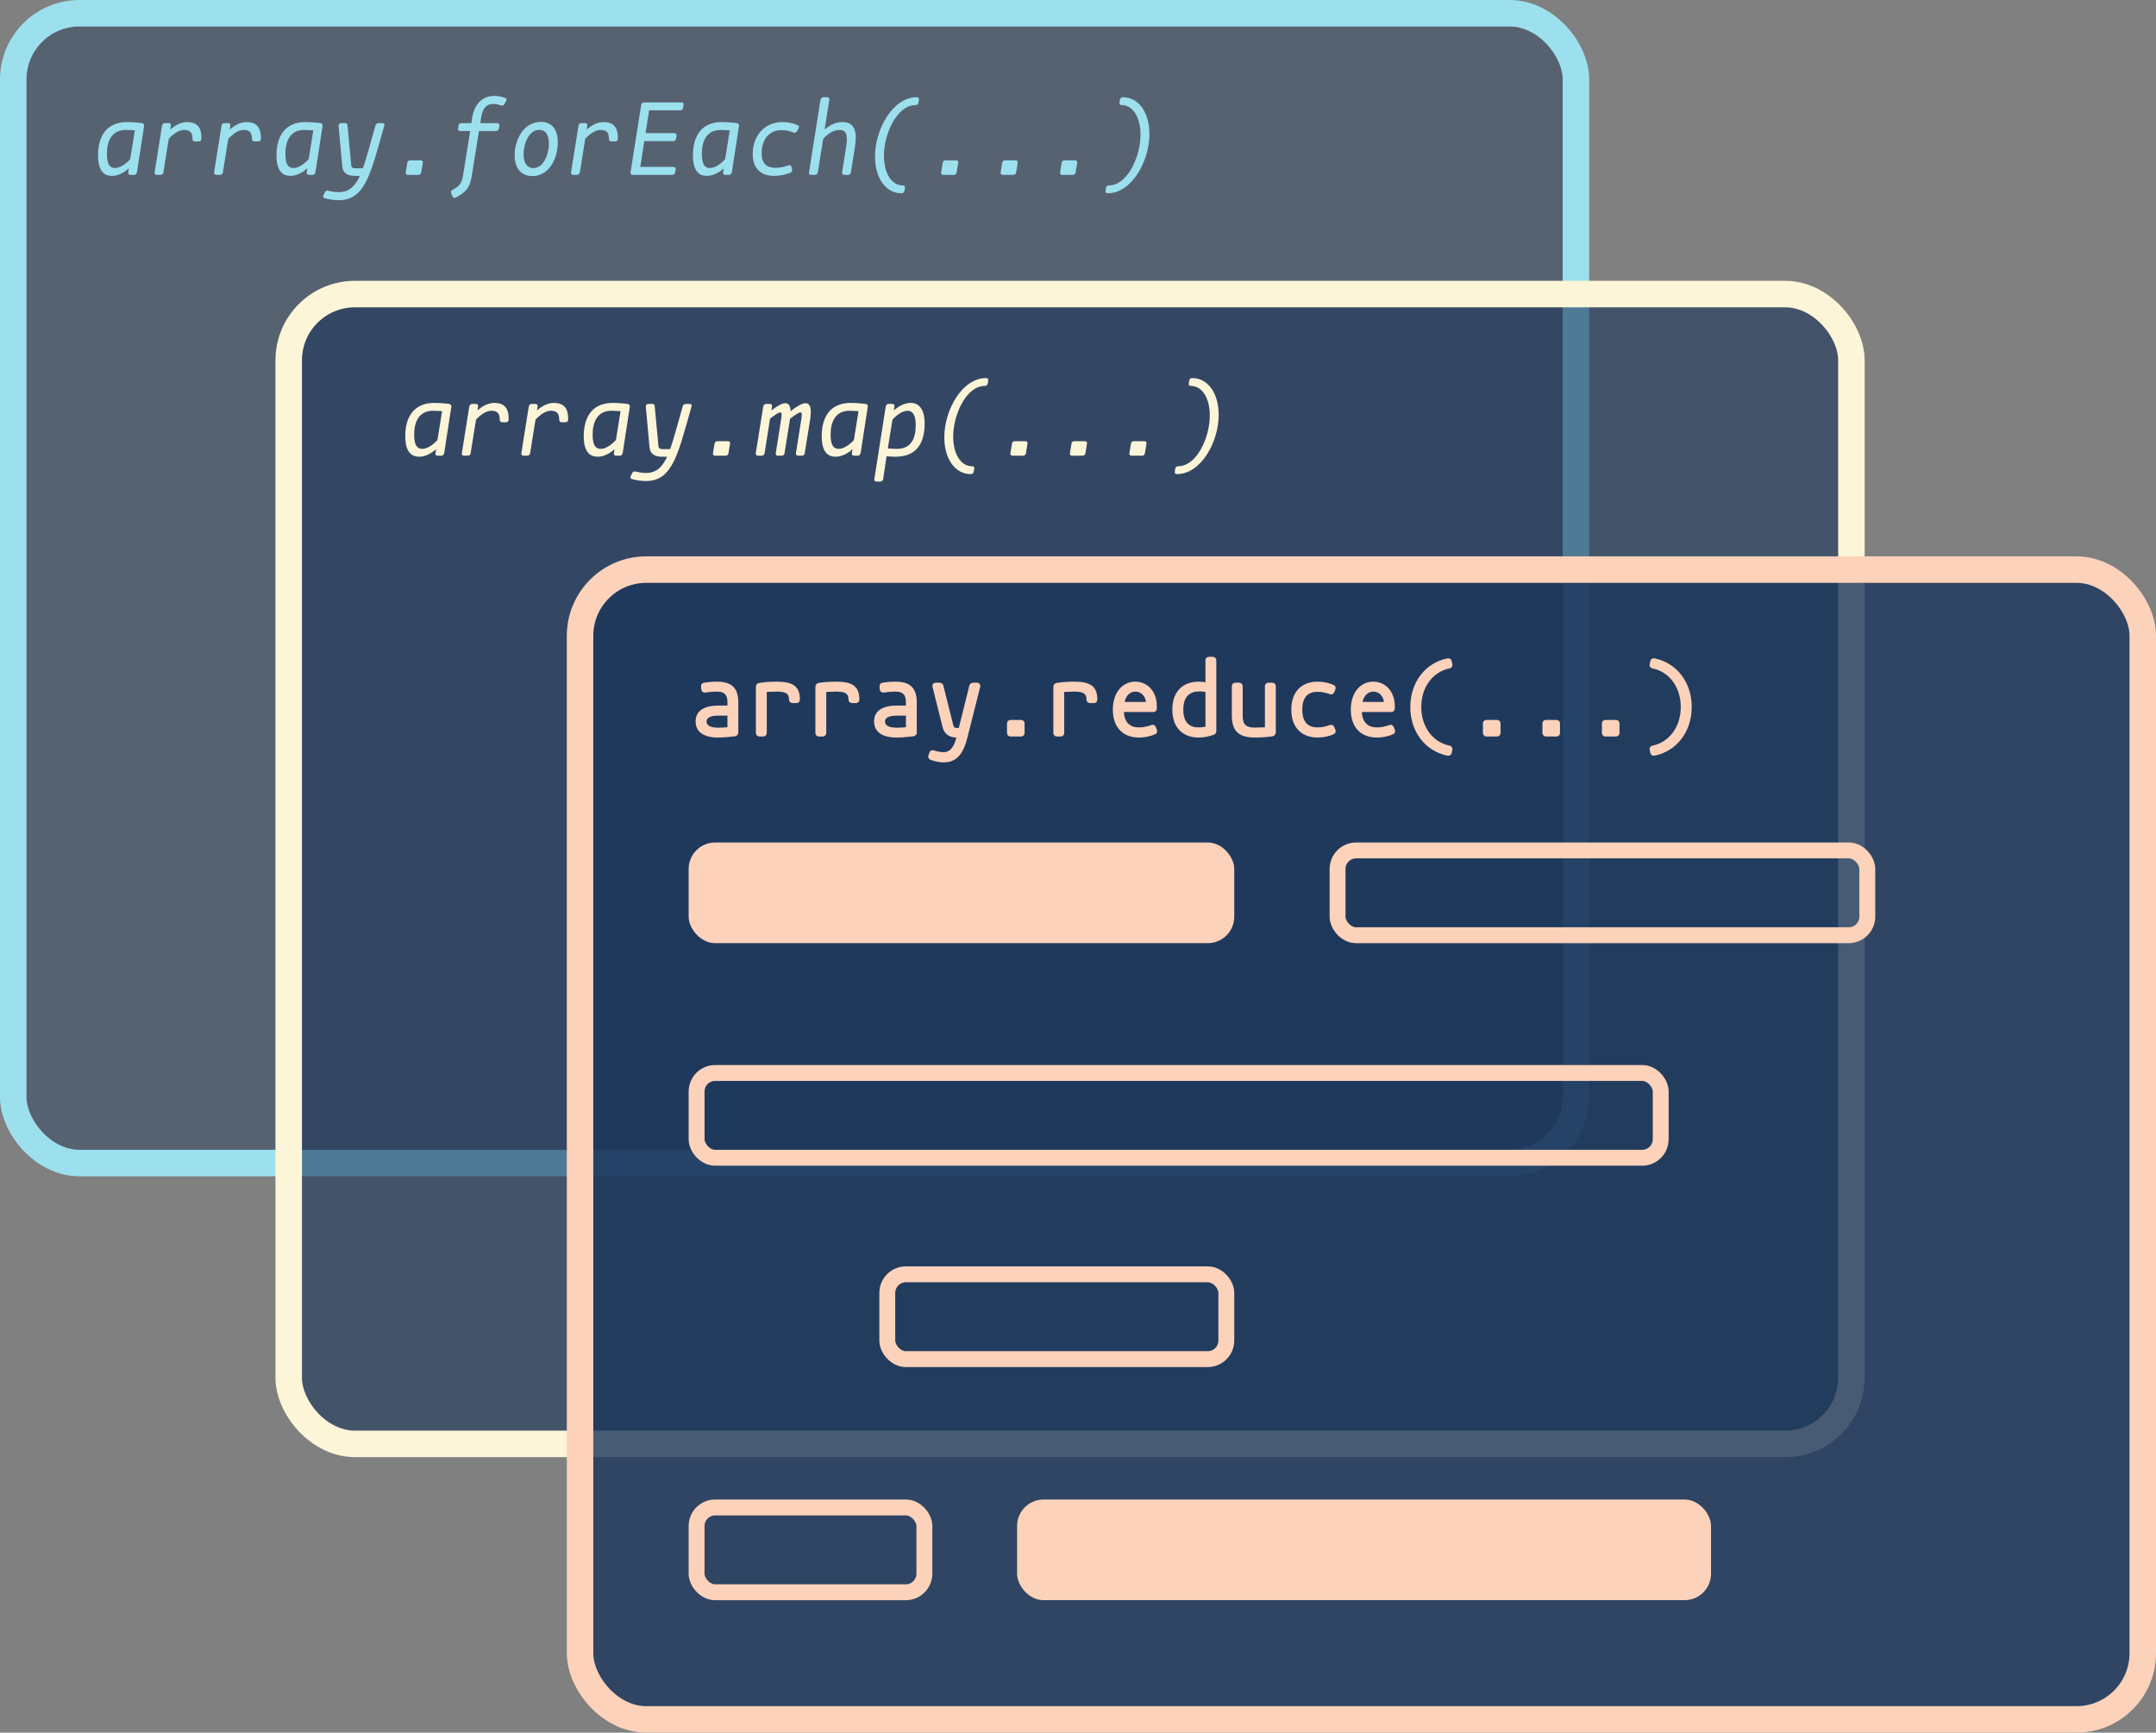 <svg width="407" height="327" viewBox="0 0 407 327" fill="none" xmlns="http://www.w3.org/2000/svg">
<rect x="0" y="0" width="407" height="327" fill="#808080" stroke="none"/>
<rect x="2.5" y="2.5" width="295" height="217" rx="12.5" fill="#1B365C" fill-opacity="0.4" stroke="#9CE0EE" stroke-width="5"/>
<rect x="54.5" y="55.5" width="295" height="217" rx="12.5" fill="#1B365C" fill-opacity="0.6" stroke="#FCF5D8" stroke-width="5"/>
<rect x="109.5" y="107.5" width="295" height="217" rx="12.5" fill="#1B365C" fill-opacity="0.8" stroke="#FCD2BA" stroke-width="5"/>
<path d="M83.867 85.414L85.195 76.801C85.254 76.488 85.098 76.293 84.785 76.234C83.594 76.078 82.539 76.039 81.973 76.039C78.066 76.039 76.504 78.773 76.504 82.309C76.504 85.297 77.656 86.195 79.141 86.195C80.137 86.195 81.289 85.707 82.324 84.769L82.207 85.512C82.148 85.824 82.305 86 82.617 86H83.34C83.652 86 83.828 85.727 83.867 85.414ZM78.184 82.016C78.184 79.633 79.082 77.523 81.738 77.523C82.09 77.523 82.715 77.543 83.457 77.602L82.578 83.051C81.562 84.144 80.527 84.711 79.727 84.711C78.809 84.711 78.184 84.164 78.184 82.016ZM90.137 77.465L90.254 76.723C90.293 76.41 90.156 76.234 89.844 76.234H89.121C88.809 76.234 88.613 76.508 88.574 76.82L87.188 85.512C87.148 85.824 87.285 86 87.598 86H88.281C88.594 86 88.809 85.824 88.848 85.512L89.863 79.184C90.898 78.09 91.914 77.523 92.715 77.523C93.613 77.523 94.336 77.758 94.336 79.184C94.336 79.516 94.492 79.691 94.824 79.691H95.508C95.82 79.691 96.016 79.516 96.016 79.203C96.094 76.644 94.824 76.039 93.301 76.039C92.305 76.039 91.152 76.527 90.137 77.465ZM101.367 77.465L101.484 76.723C101.523 76.41 101.387 76.234 101.074 76.234H100.352C100.039 76.234 99.844 76.508 99.805 76.82L98.418 85.512C98.379 85.824 98.516 86 98.828 86H99.512C99.824 86 100.039 85.824 100.078 85.512L101.094 79.184C102.129 78.09 103.145 77.523 103.945 77.523C104.844 77.523 105.566 77.758 105.566 79.184C105.566 79.516 105.723 79.691 106.055 79.691H106.738C107.051 79.691 107.246 79.516 107.246 79.203C107.324 76.644 106.055 76.039 104.531 76.039C103.535 76.039 102.383 76.527 101.367 77.465ZM117.559 85.414L118.887 76.801C118.945 76.488 118.789 76.293 118.477 76.234C117.285 76.078 116.23 76.039 115.664 76.039C111.758 76.039 110.195 78.773 110.195 82.309C110.195 85.297 111.348 86.195 112.832 86.195C113.828 86.195 114.98 85.707 116.016 84.769L115.898 85.512C115.84 85.824 115.996 86 116.309 86H117.031C117.344 86 117.52 85.727 117.559 85.414ZM111.875 82.016C111.875 79.633 112.773 77.523 115.43 77.523C115.781 77.523 116.406 77.543 117.148 77.602L116.27 83.051C115.254 84.144 114.219 84.711 113.418 84.711C112.5 84.711 111.875 84.164 111.875 82.016ZM130.215 76.234H129.512C129.219 76.234 128.965 76.371 128.887 76.644C127.91 80.062 127.227 82.758 126.504 84.769H125.156C124.551 84.769 124.316 84.555 124.297 84.184L123.594 76.644C123.574 76.371 123.438 76.234 123.145 76.234H122.441C122.09 76.234 121.895 76.43 121.914 76.781L122.617 84.438C122.734 85.57 123.477 86.195 124.941 86.195H125.938C124.98 88.246 123.848 89.262 121.895 89.262C121.348 89.262 120.703 89.164 120 89.008C119.727 88.891 119.473 89.008 119.336 89.301L119.082 89.789C118.926 90.082 119.004 90.297 119.277 90.414C120.273 90.668 121.152 90.785 121.934 90.785C127.012 90.785 127.988 85.629 130.527 76.781C130.625 76.449 130.547 76.234 130.215 76.234ZM137.402 83.266H135.449C135.137 83.266 134.922 83.422 134.883 83.754L134.59 85.512C134.551 85.824 134.688 86 135 86H136.953C137.285 86 137.48 85.824 137.52 85.512L137.812 83.754C137.852 83.422 137.715 83.266 137.402 83.266ZM145.625 77.465L145.742 76.723C145.781 76.41 145.645 76.234 145.332 76.234H144.609C144.297 76.234 144.102 76.508 144.062 76.82L142.676 85.512C142.637 85.824 142.773 86 143.086 86H143.77C144.082 86 144.297 85.824 144.336 85.512L145.371 78.988C146.426 78.207 146.992 77.836 147.305 77.836C147.598 77.836 147.598 78.227 147.48 79.008L146.445 85.512C146.406 85.824 146.543 86 146.855 86H147.539C147.871 86 148.066 85.824 148.105 85.512L149.141 79.027C150.195 78.227 150.801 77.836 151.113 77.836C151.406 77.836 151.406 78.227 151.289 79.008L150.254 85.512C150.215 85.824 150.352 86 150.664 86H151.348C151.68 86 151.875 85.824 151.914 85.512L152.93 79.203C153.262 77.016 152.93 76.098 152.07 76.098C151.406 76.098 150.43 76.664 149.238 77.602C149.219 76.566 148.867 76.098 148.262 76.098C147.637 76.098 146.719 76.606 145.625 77.465ZM162.48 85.414L163.809 76.801C163.867 76.488 163.711 76.293 163.398 76.234C162.207 76.078 161.152 76.039 160.586 76.039C156.68 76.039 155.117 78.773 155.117 82.309C155.117 85.297 156.27 86.195 157.754 86.195C158.75 86.195 159.902 85.707 160.938 84.769L160.82 85.512C160.762 85.824 160.918 86 161.23 86H161.953C162.266 86 162.441 85.727 162.48 85.414ZM156.797 82.016C156.797 79.633 157.695 77.523 160.352 77.523C160.703 77.523 161.328 77.543 162.07 77.602L161.191 83.051C160.176 84.144 159.141 84.711 158.34 84.711C157.422 84.711 156.797 84.164 156.797 82.016ZM165.469 90.883H166.152C166.465 90.883 166.68 90.707 166.719 90.394L167.363 86.117C168.066 86.176 168.691 86.195 169.082 86.195C172.988 86.195 174.551 83.656 174.551 79.926C174.551 77.133 173.398 76.039 171.914 76.039C170.918 76.039 169.766 76.527 168.73 77.465L168.848 76.723C168.906 76.41 168.75 76.234 168.438 76.234H167.715C167.402 76.234 167.246 76.508 167.188 76.82L165.059 90.394C165 90.707 165.156 90.883 165.469 90.883ZM167.598 84.633L168.477 79.184C169.492 78.09 170.527 77.523 171.328 77.523C172.246 77.523 172.871 78.266 172.871 80.219C172.871 82.797 171.973 84.711 169.316 84.711C168.965 84.711 168.34 84.691 167.598 84.633ZM186.465 72.348L186.543 71.84C186.602 71.508 186.445 71.352 186.133 71.352C181.641 71.352 178.262 77.367 178.262 82.523C178.262 86.547 180.254 89.477 183.262 89.477C183.574 89.477 183.77 89.32 183.828 88.988L183.906 88.481C183.965 88.148 183.828 87.992 183.496 87.992C181.348 87.992 179.941 85.648 179.941 82.406C179.941 78.266 182.402 72.836 185.898 72.836C186.23 72.836 186.406 72.68 186.465 72.348ZM193.555 83.266H191.602C191.289 83.266 191.074 83.422 191.035 83.754L190.742 85.512C190.703 85.824 190.84 86 191.152 86H193.105C193.438 86 193.633 85.824 193.672 85.512L193.965 83.754C194.004 83.422 193.867 83.266 193.555 83.266ZM204.785 83.266H202.832C202.52 83.266 202.305 83.422 202.266 83.754L201.973 85.512C201.934 85.824 202.07 86 202.383 86H204.336C204.668 86 204.863 85.824 204.902 85.512L205.195 83.754C205.234 83.422 205.098 83.266 204.785 83.266ZM216.016 83.266H214.062C213.75 83.266 213.535 83.422 213.496 83.754L213.203 85.512C213.164 85.824 213.301 86 213.613 86H215.566C215.898 86 216.094 85.824 216.133 85.512L216.426 83.754C216.465 83.422 216.328 83.266 216.016 83.266ZM221.855 88.481L221.777 88.988C221.719 89.32 221.875 89.477 222.188 89.477C226.68 89.477 230.059 83.461 230.059 78.305C230.059 74.281 228.066 71.352 225.059 71.352C224.746 71.352 224.551 71.508 224.492 71.84L224.414 72.348C224.355 72.68 224.492 72.836 224.824 72.836C226.973 72.836 228.379 75.18 228.379 78.422C228.379 82.562 225.918 87.992 222.422 87.992C222.09 87.992 221.914 88.148 221.855 88.481Z" fill="#FCF5D8"/>
<path d="M135.625 135.055H137.324V137.242C136.738 137.301 136.191 137.34 135.684 137.34C134.102 137.34 133.359 136.91 133.379 136.168C133.379 135.465 134.102 135.055 135.625 135.055ZM131.309 136.188C131.348 138.141 132.852 139.195 135.566 139.195C136.523 139.195 137.598 139.098 138.73 138.961C139.121 138.902 139.375 138.629 139.375 138.238V132.574C139.375 129.859 138.145 128.648 135.352 128.648C134.453 128.648 133.613 128.727 132.871 128.863C132.461 128.941 132.305 129.273 132.344 129.645L132.402 130.172C132.461 130.582 132.852 130.758 133.223 130.699C134.023 130.562 134.902 130.523 135.352 130.523C136.777 130.523 137.324 131.109 137.324 132.574V133.16H135.625C132.832 133.16 131.309 134.215 131.309 136.188ZM142.695 129.605V138.316C142.695 138.707 142.988 139 143.379 139H144.062C144.473 139 144.746 138.707 144.746 138.316V130.582C145.547 130.543 146.23 130.523 146.66 130.523C148.359 130.523 148.945 130.914 148.945 132.008C148.945 132.398 149.238 132.691 149.629 132.691H150.312C150.723 132.691 150.996 132.418 150.996 132.008C150.996 129.586 149.746 128.648 146.66 128.648C146.016 128.648 144.746 128.668 143.32 128.883C142.949 128.961 142.695 129.234 142.695 129.605ZM153.926 129.605V138.316C153.926 138.707 154.219 139 154.609 139H155.293C155.703 139 155.977 138.707 155.977 138.316V130.582C156.777 130.543 157.461 130.523 157.891 130.523C159.59 130.523 160.176 130.914 160.176 132.008C160.176 132.398 160.469 132.691 160.859 132.691H161.543C161.953 132.691 162.227 132.418 162.227 132.008C162.227 129.586 160.977 128.648 157.891 128.648C157.246 128.648 155.977 128.668 154.551 128.883C154.18 128.961 153.926 129.234 153.926 129.605ZM169.316 135.055H171.016V137.242C170.43 137.301 169.883 137.34 169.375 137.34C167.793 137.34 167.051 136.91 167.07 136.168C167.07 135.465 167.793 135.055 169.316 135.055ZM165 136.188C165.039 138.141 166.543 139.195 169.258 139.195C170.215 139.195 171.289 139.098 172.422 138.961C172.812 138.902 173.066 138.629 173.066 138.238V132.574C173.066 129.859 171.836 128.648 169.043 128.648C168.145 128.648 167.305 128.727 166.562 128.863C166.152 128.941 165.996 129.273 166.035 129.645L166.094 130.172C166.152 130.582 166.543 130.758 166.914 130.699C167.715 130.562 168.594 130.523 169.043 130.523C170.469 130.523 171.016 131.109 171.016 132.574V133.16H169.316C166.523 133.16 165 134.215 165 136.188ZM184.434 128.844H183.73C183.379 128.844 183.086 129.059 182.988 129.391L180.996 137.379H180.547C180.215 137.379 180.039 137.242 179.98 136.949L178.086 129.41C178.008 129.059 177.715 128.844 177.363 128.844H176.66C176.211 128.844 175.938 129.176 176.035 129.625L177.949 137.281C178.262 138.492 179.219 139.195 180.547 139.195C180.02 141.168 179.297 141.949 178.125 141.949C177.676 141.949 176.895 141.832 176.309 141.637C175.957 141.48 175.566 141.676 175.449 142.047L175.273 142.535C175.137 142.906 175.312 143.258 175.664 143.395C176.562 143.727 177.402 143.883 178.125 143.883C180.469 143.883 181.797 142.457 182.617 139.234L185.039 129.625C185.137 129.215 184.863 128.844 184.434 128.844ZM192.734 135.875H190.781C190.391 135.875 190.098 136.148 190.098 136.559V138.316C190.098 138.707 190.391 139 190.781 139H192.734C193.145 139 193.418 138.707 193.418 138.316V136.559C193.418 136.148 193.125 135.875 192.734 135.875ZM198.848 129.605V138.316C198.848 138.707 199.141 139 199.531 139H200.215C200.625 139 200.898 138.707 200.898 138.316V130.582C201.699 130.543 202.383 130.523 202.812 130.523C204.512 130.523 205.098 130.914 205.098 132.008C205.098 132.398 205.391 132.691 205.781 132.691H206.465C206.875 132.691 207.148 132.418 207.148 132.008C207.148 129.586 205.898 128.648 202.812 128.648C202.168 128.648 200.898 128.668 199.473 128.883C199.102 128.961 198.848 129.234 198.848 129.605ZM218.379 137.691L218.184 137.223C218.027 136.832 217.695 136.695 217.305 136.852C216.445 137.145 215.781 137.281 215.02 137.281C213.242 137.281 212.285 136.305 212.148 134.371H217.695C218.105 134.371 218.379 134.098 218.379 133.688V133.238C218.379 130.562 216.66 128.648 214.316 128.648C211.816 128.648 210.078 130.797 210.078 133.922C210.078 137.223 211.934 139.195 215.02 139.195C216.055 139.195 217.09 138.98 218.027 138.59C218.398 138.434 218.535 138.102 218.379 137.691ZM212.305 132.477C212.5 131.324 213.32 130.523 214.336 130.523C215.391 130.523 216.211 131.344 216.328 132.477H212.305ZM229.609 138.023V124.645C229.609 124.254 229.316 123.961 228.926 123.961H228.242C227.852 123.961 227.559 124.254 227.559 124.645V128.766C227.129 128.688 226.68 128.648 226.25 128.648C223.73 128.648 221.309 130.094 221.309 133.922C221.309 137.75 223.73 139.195 226.25 139.195C227.266 139.195 228.301 139 229.238 138.609C229.453 138.512 229.609 138.258 229.609 138.023ZM223.379 133.922C223.379 131.246 224.805 130.484 226.445 130.484C226.816 130.484 227.188 130.523 227.559 130.582V137.145C227.109 137.242 226.719 137.281 226.25 137.281C224.609 137.281 223.379 136.441 223.379 133.922ZM240.84 138.238V129.527C240.84 129.137 240.547 128.844 240.156 128.844H239.473C239.062 128.844 238.789 129.137 238.789 129.527V137.262C237.988 137.301 237.305 137.32 236.875 137.32C235.215 137.32 234.59 136.754 234.59 135.055V129.527C234.59 129.137 234.297 128.844 233.906 128.844H233.223C232.812 128.844 232.539 129.137 232.539 129.527V135.055C232.539 138.004 233.906 139.195 236.875 139.195C237.52 139.195 238.789 139.176 240.215 138.961C240.586 138.883 240.84 138.609 240.84 138.238ZM251.875 130.621L252.07 130.152C252.227 129.781 252.09 129.391 251.719 129.254C250.781 128.844 249.727 128.648 248.711 128.648C246.191 128.648 243.77 130.094 243.77 133.922C243.77 137.75 246.191 139.195 248.711 139.195C249.727 139.195 250.781 139 251.719 138.59C252.09 138.453 252.227 138.062 252.07 137.691L251.875 137.223C251.738 136.871 251.367 136.695 250.996 136.852C250.137 137.145 249.492 137.281 248.711 137.281C247.07 137.281 245.84 136.441 245.84 133.922C245.84 131.402 247.07 130.562 248.711 130.562C249.492 130.562 250.156 130.699 251.016 130.992C251.367 131.148 251.738 130.973 251.875 130.621ZM263.301 137.691L263.105 137.223C262.949 136.832 262.617 136.695 262.227 136.852C261.367 137.145 260.703 137.281 259.941 137.281C258.164 137.281 257.207 136.305 257.07 134.371H262.617C263.027 134.371 263.301 134.098 263.301 133.688V133.238C263.301 130.562 261.582 128.648 259.238 128.648C256.738 128.648 255 130.797 255 133.922C255 137.223 256.855 139.195 259.941 139.195C260.977 139.195 262.012 138.98 262.949 138.59C263.32 138.434 263.457 138.102 263.301 137.691ZM257.227 132.477C257.422 131.324 258.242 130.523 259.258 130.523C260.312 130.523 261.133 131.344 261.25 132.477H257.227ZM273.633 140.719C270.547 140.094 268.301 137.262 268.301 133.434C268.301 129.605 270.547 126.773 273.633 126.148C274.023 126.07 274.258 125.719 274.16 125.328L274.043 124.781C273.965 124.371 273.613 124.195 273.223 124.254C269.121 125.094 266.23 128.707 266.23 133.434C266.23 138.16 269.121 141.773 273.223 142.613C273.613 142.672 273.965 142.496 274.043 142.086L274.16 141.539C274.258 141.148 274.023 140.797 273.633 140.719ZM282.578 135.875H280.625C280.234 135.875 279.941 136.148 279.941 136.559V138.316C279.941 138.707 280.234 139 280.625 139H282.578C282.988 139 283.262 138.707 283.262 138.316V136.559C283.262 136.148 282.969 135.875 282.578 135.875ZM293.809 135.875H291.855C291.465 135.875 291.172 136.148 291.172 136.559V138.316C291.172 138.707 291.465 139 291.855 139H293.809C294.219 139 294.492 138.707 294.492 138.316V136.559C294.492 136.148 294.199 135.875 293.809 135.875ZM305.039 135.875H303.086C302.695 135.875 302.402 136.148 302.402 136.559V138.316C302.402 138.707 302.695 139 303.086 139H305.039C305.449 139 305.723 138.707 305.723 138.316V136.559C305.723 136.148 305.43 135.875 305.039 135.875ZM311.953 140.719C311.562 140.797 311.328 141.148 311.426 141.539L311.543 142.086C311.621 142.496 311.973 142.672 312.363 142.613C316.465 141.773 319.355 138.16 319.355 133.434C319.355 128.707 316.465 125.094 312.363 124.254C311.973 124.195 311.621 124.371 311.543 124.781L311.426 125.328C311.328 125.719 311.562 126.07 311.953 126.148C315.039 126.773 317.285 129.605 317.285 133.434C317.285 137.262 315.039 140.094 311.953 140.719Z" fill="#FCD2BA"/>
<path d="M25.867 32.414L27.195 23.801C27.254 23.488 27.098 23.293 26.785 23.234C25.594 23.078 24.539 23.039 23.973 23.039C20.066 23.039 18.504 25.773 18.504 29.309C18.504 32.297 19.656 33.195 21.141 33.195C22.137 33.195 23.289 32.707 24.324 31.77L24.207 32.512C24.148 32.824 24.305 33 24.617 33H25.34C25.652 33 25.828 32.727 25.867 32.414ZM20.184 29.016C20.184 26.633 21.082 24.523 23.738 24.523C24.09 24.523 24.715 24.543 25.457 24.602L24.578 30.051C23.562 31.145 22.527 31.711 21.727 31.711C20.809 31.711 20.184 31.164 20.184 29.016ZM32.137 24.465L32.254 23.723C32.293 23.41 32.156 23.234 31.844 23.234H31.121C30.809 23.234 30.613 23.508 30.574 23.82L29.188 32.512C29.148 32.824 29.285 33 29.598 33H30.281C30.594 33 30.809 32.824 30.848 32.512L31.863 26.184C32.898 25.09 33.914 24.523 34.715 24.523C35.613 24.523 36.336 24.758 36.336 26.184C36.336 26.516 36.492 26.691 36.824 26.691H37.508C37.82 26.691 38.016 26.516 38.016 26.203C38.094 23.645 36.824 23.039 35.301 23.039C34.305 23.039 33.152 23.527 32.137 24.465ZM43.367 24.465L43.484 23.723C43.523 23.41 43.387 23.234 43.074 23.234H42.352C42.039 23.234 41.844 23.508 41.805 23.82L40.418 32.512C40.379 32.824 40.516 33 40.828 33H41.512C41.824 33 42.039 32.824 42.078 32.512L43.094 26.184C44.129 25.09 45.145 24.523 45.945 24.523C46.844 24.523 47.566 24.758 47.566 26.184C47.566 26.516 47.723 26.691 48.055 26.691H48.738C49.051 26.691 49.246 26.516 49.246 26.203C49.324 23.645 48.055 23.039 46.531 23.039C45.535 23.039 44.383 23.527 43.367 24.465ZM59.559 32.414L60.887 23.801C60.945 23.488 60.789 23.293 60.477 23.234C59.285 23.078 58.23 23.039 57.664 23.039C53.758 23.039 52.195 25.773 52.195 29.309C52.195 32.297 53.348 33.195 54.832 33.195C55.828 33.195 56.98 32.707 58.016 31.77L57.898 32.512C57.84 32.824 57.996 33 58.309 33H59.031C59.344 33 59.52 32.727 59.559 32.414ZM53.875 29.016C53.875 26.633 54.773 24.523 57.43 24.523C57.781 24.523 58.406 24.543 59.148 24.602L58.27 30.051C57.254 31.145 56.219 31.711 55.418 31.711C54.5 31.711 53.875 31.164 53.875 29.016ZM72.215 23.234H71.512C71.219 23.234 70.965 23.371 70.887 23.645C69.91 27.062 69.227 29.758 68.504 31.77H67.156C66.551 31.77 66.316 31.555 66.297 31.184L65.594 23.645C65.574 23.371 65.438 23.234 65.144 23.234H64.441C64.09 23.234 63.895 23.43 63.914 23.781L64.617 31.438C64.734 32.57 65.477 33.195 66.941 33.195H67.938C66.981 35.246 65.848 36.262 63.895 36.262C63.348 36.262 62.703 36.164 62 36.008C61.727 35.891 61.473 36.008 61.336 36.301L61.082 36.789C60.926 37.082 61.004 37.297 61.277 37.414C62.273 37.668 63.152 37.785 63.934 37.785C69.012 37.785 69.988 32.629 72.527 23.781C72.625 23.449 72.547 23.234 72.215 23.234ZM79.402 30.266H77.449C77.137 30.266 76.922 30.422 76.883 30.754L76.59 32.512C76.551 32.824 76.688 33 77 33H78.953C79.285 33 79.481 32.824 79.519 32.512L79.812 30.754C79.852 30.422 79.715 30.266 79.402 30.266ZM95.223 19.621L95.516 19.113C95.672 18.82 95.633 18.586 95.34 18.488C94.734 18.254 94.031 18.098 93.348 18.098C91.492 18.098 89.637 19.133 89.129 22.277L88.992 23.234H87.117C86.805 23.234 86.59 23.41 86.551 23.723L86.473 24.23C86.414 24.562 86.57 24.719 86.883 24.719H88.758L87.43 33C87.195 34.543 86.785 35.109 85.477 35.812C85.164 35.969 85.047 36.203 85.184 36.496L85.418 37.082C85.535 37.355 85.789 37.414 86.082 37.258C88.133 36.164 88.738 35.324 89.09 33L90.418 24.719H93.621C93.934 24.719 94.129 24.543 94.188 24.23L94.266 23.723C94.305 23.41 94.168 23.234 93.856 23.234H90.672L90.809 22.277C91.141 20.168 91.981 19.621 93.113 19.621C93.602 19.621 94.031 19.699 94.539 19.895C94.812 20.012 95.047 19.914 95.223 19.621ZM102.098 23C98.953 23 97.156 26.223 97.156 29.309C97.156 32.043 98.641 33.234 100.496 33.234C103.621 33.234 105.301 29.973 105.301 26.848C105.301 24.172 103.934 23 102.098 23ZM98.836 29.094C98.836 27.141 99.832 24.504 101.805 24.504C102.938 24.504 103.621 25.383 103.621 27.141C103.621 29.094 102.625 31.73 100.672 31.73C99.539 31.73 98.836 30.832 98.836 29.094ZM110.75 24.465L110.867 23.723C110.906 23.41 110.77 23.234 110.457 23.234H109.734C109.422 23.234 109.227 23.508 109.188 23.82L107.801 32.512C107.762 32.824 107.898 33 108.211 33H108.895C109.207 33 109.422 32.824 109.461 32.512L110.477 26.184C111.512 25.09 112.527 24.523 113.328 24.523C114.227 24.523 114.949 24.758 114.949 26.184C114.949 26.516 115.105 26.691 115.438 26.691H116.121C116.434 26.691 116.629 26.516 116.629 26.203C116.707 23.645 115.438 23.039 113.914 23.039C112.918 23.039 111.766 23.527 110.75 24.465ZM127.137 31.496H120.867L121.629 26.633H127.059C127.371 26.633 127.566 26.457 127.625 26.145L127.703 25.617C127.762 25.305 127.605 25.129 127.293 25.129H121.863L122.547 20.812H128.387C128.699 20.812 128.914 20.656 128.953 20.324L129.031 19.816C129.09 19.484 128.934 19.328 128.621 19.328H121.609C121.297 19.328 121.102 19.504 121.043 19.816L119.031 32.512C118.992 32.824 119.129 33 119.441 33H126.883C127.195 33 127.41 32.824 127.449 32.512L127.547 31.984C127.586 31.672 127.449 31.496 127.137 31.496ZM138.172 32.414L139.5 23.801C139.559 23.488 139.402 23.293 139.09 23.234C137.898 23.078 136.844 23.039 136.277 23.039C132.371 23.039 130.809 25.773 130.809 29.309C130.809 32.297 131.961 33.195 133.445 33.195C134.441 33.195 135.594 32.707 136.629 31.77L136.512 32.512C136.453 32.824 136.609 33 136.922 33H137.645C137.957 33 138.133 32.727 138.172 32.414ZM132.488 29.016C132.488 26.633 133.387 24.523 136.043 24.523C136.395 24.523 137.02 24.543 137.762 24.602L136.883 30.051C135.867 31.145 134.832 31.711 134.031 31.711C133.113 31.711 132.488 31.164 132.488 29.016ZM150.457 24.738L150.73 24.27C150.906 23.977 150.848 23.742 150.574 23.625C149.734 23.234 148.738 23.039 147.742 23.039C144.188 23.039 142.098 25.773 142.098 29.055C142.098 32.121 143.973 33.195 146.141 33.195C147.137 33.195 148.172 33 149.168 32.609C149.48 32.492 149.578 32.258 149.52 31.965L149.402 31.496C149.324 31.203 149.129 31.105 148.816 31.223C147.879 31.535 147.176 31.672 146.375 31.672C144.871 31.672 143.777 31.008 143.777 28.879C143.777 26.652 144.949 24.562 147.508 24.562C148.309 24.562 148.992 24.699 149.793 25.012C150.066 25.129 150.301 25.031 150.457 24.738ZM155.672 24.465L156.551 18.84C156.609 18.527 156.453 18.352 156.141 18.352H155.418C155.105 18.352 154.93 18.625 154.871 18.938L152.723 32.512C152.684 32.824 152.82 33 153.133 33H153.816C154.129 33 154.344 32.824 154.383 32.512L155.398 26.184C156.434 25.09 157.449 24.523 158.465 24.523C159.207 24.523 159.871 24.777 159.871 26.281C159.871 26.633 159.832 27.062 159.754 27.57L158.973 32.512C158.934 32.824 159.07 33 159.383 33H160.066C160.398 33 160.594 32.824 160.633 32.512L161.414 27.57C161.512 26.965 161.551 26.438 161.551 25.988C161.551 23.605 160.34 23.039 159.031 23.039C157.84 23.039 156.688 23.527 155.672 24.465ZM173.387 19.348L173.465 18.84C173.523 18.508 173.367 18.352 173.055 18.352C168.562 18.352 165.184 24.367 165.184 29.523C165.184 33.547 167.176 36.477 170.184 36.477C170.496 36.477 170.691 36.32 170.75 35.988L170.828 35.48C170.887 35.148 170.75 34.992 170.418 34.992C168.27 34.992 166.863 32.648 166.863 29.406C166.863 25.266 169.324 19.836 172.82 19.836C173.152 19.836 173.328 19.68 173.387 19.348ZM180.477 30.266H178.523C178.211 30.266 177.996 30.422 177.957 30.754L177.664 32.512C177.625 32.824 177.762 33 178.074 33H180.027C180.359 33 180.555 32.824 180.594 32.512L180.887 30.754C180.926 30.422 180.789 30.266 180.477 30.266ZM191.707 30.266H189.754C189.441 30.266 189.227 30.422 189.188 30.754L188.895 32.512C188.855 32.824 188.992 33 189.305 33H191.258C191.59 33 191.785 32.824 191.824 32.512L192.117 30.754C192.156 30.422 192.02 30.266 191.707 30.266ZM202.938 30.266H200.984C200.672 30.266 200.457 30.422 200.418 30.754L200.125 32.512C200.086 32.824 200.223 33 200.535 33H202.488C202.82 33 203.016 32.824 203.055 32.512L203.348 30.754C203.387 30.422 203.25 30.266 202.938 30.266ZM208.777 35.48L208.699 35.988C208.641 36.32 208.797 36.477 209.109 36.477C213.602 36.477 216.98 30.461 216.98 25.305C216.98 21.281 214.988 18.352 211.98 18.352C211.668 18.352 211.473 18.508 211.414 18.84L211.336 19.348C211.277 19.68 211.414 19.836 211.746 19.836C213.895 19.836 215.301 22.18 215.301 25.422C215.301 29.562 212.84 34.992 209.344 34.992C209.012 34.992 208.836 35.148 208.777 35.48Z" fill="#9CE0EE"/>
<rect x="130" y="159" width="103" height="19" rx="5" fill="#FCD2BA"/>
<rect x="131.5" y="202.5" width="182" height="16" rx="3.5" stroke="#FCD2BA" stroke-width="3"/>
<rect x="167.5" y="240.5" width="64" height="16" rx="3.5" stroke="#FCD2BA" stroke-width="3"/>
<rect x="131.5" y="284.5" width="43" height="16" rx="3.5" stroke="#FCD2BA" stroke-width="3"/>
<rect x="252.5" y="160.5" width="100" height="16" rx="3.5" stroke="#FCD2BA" stroke-width="3"/>
<rect x="192" y="283" width="131" height="19" rx="5" fill="#FCD2BA"/>
</svg>
